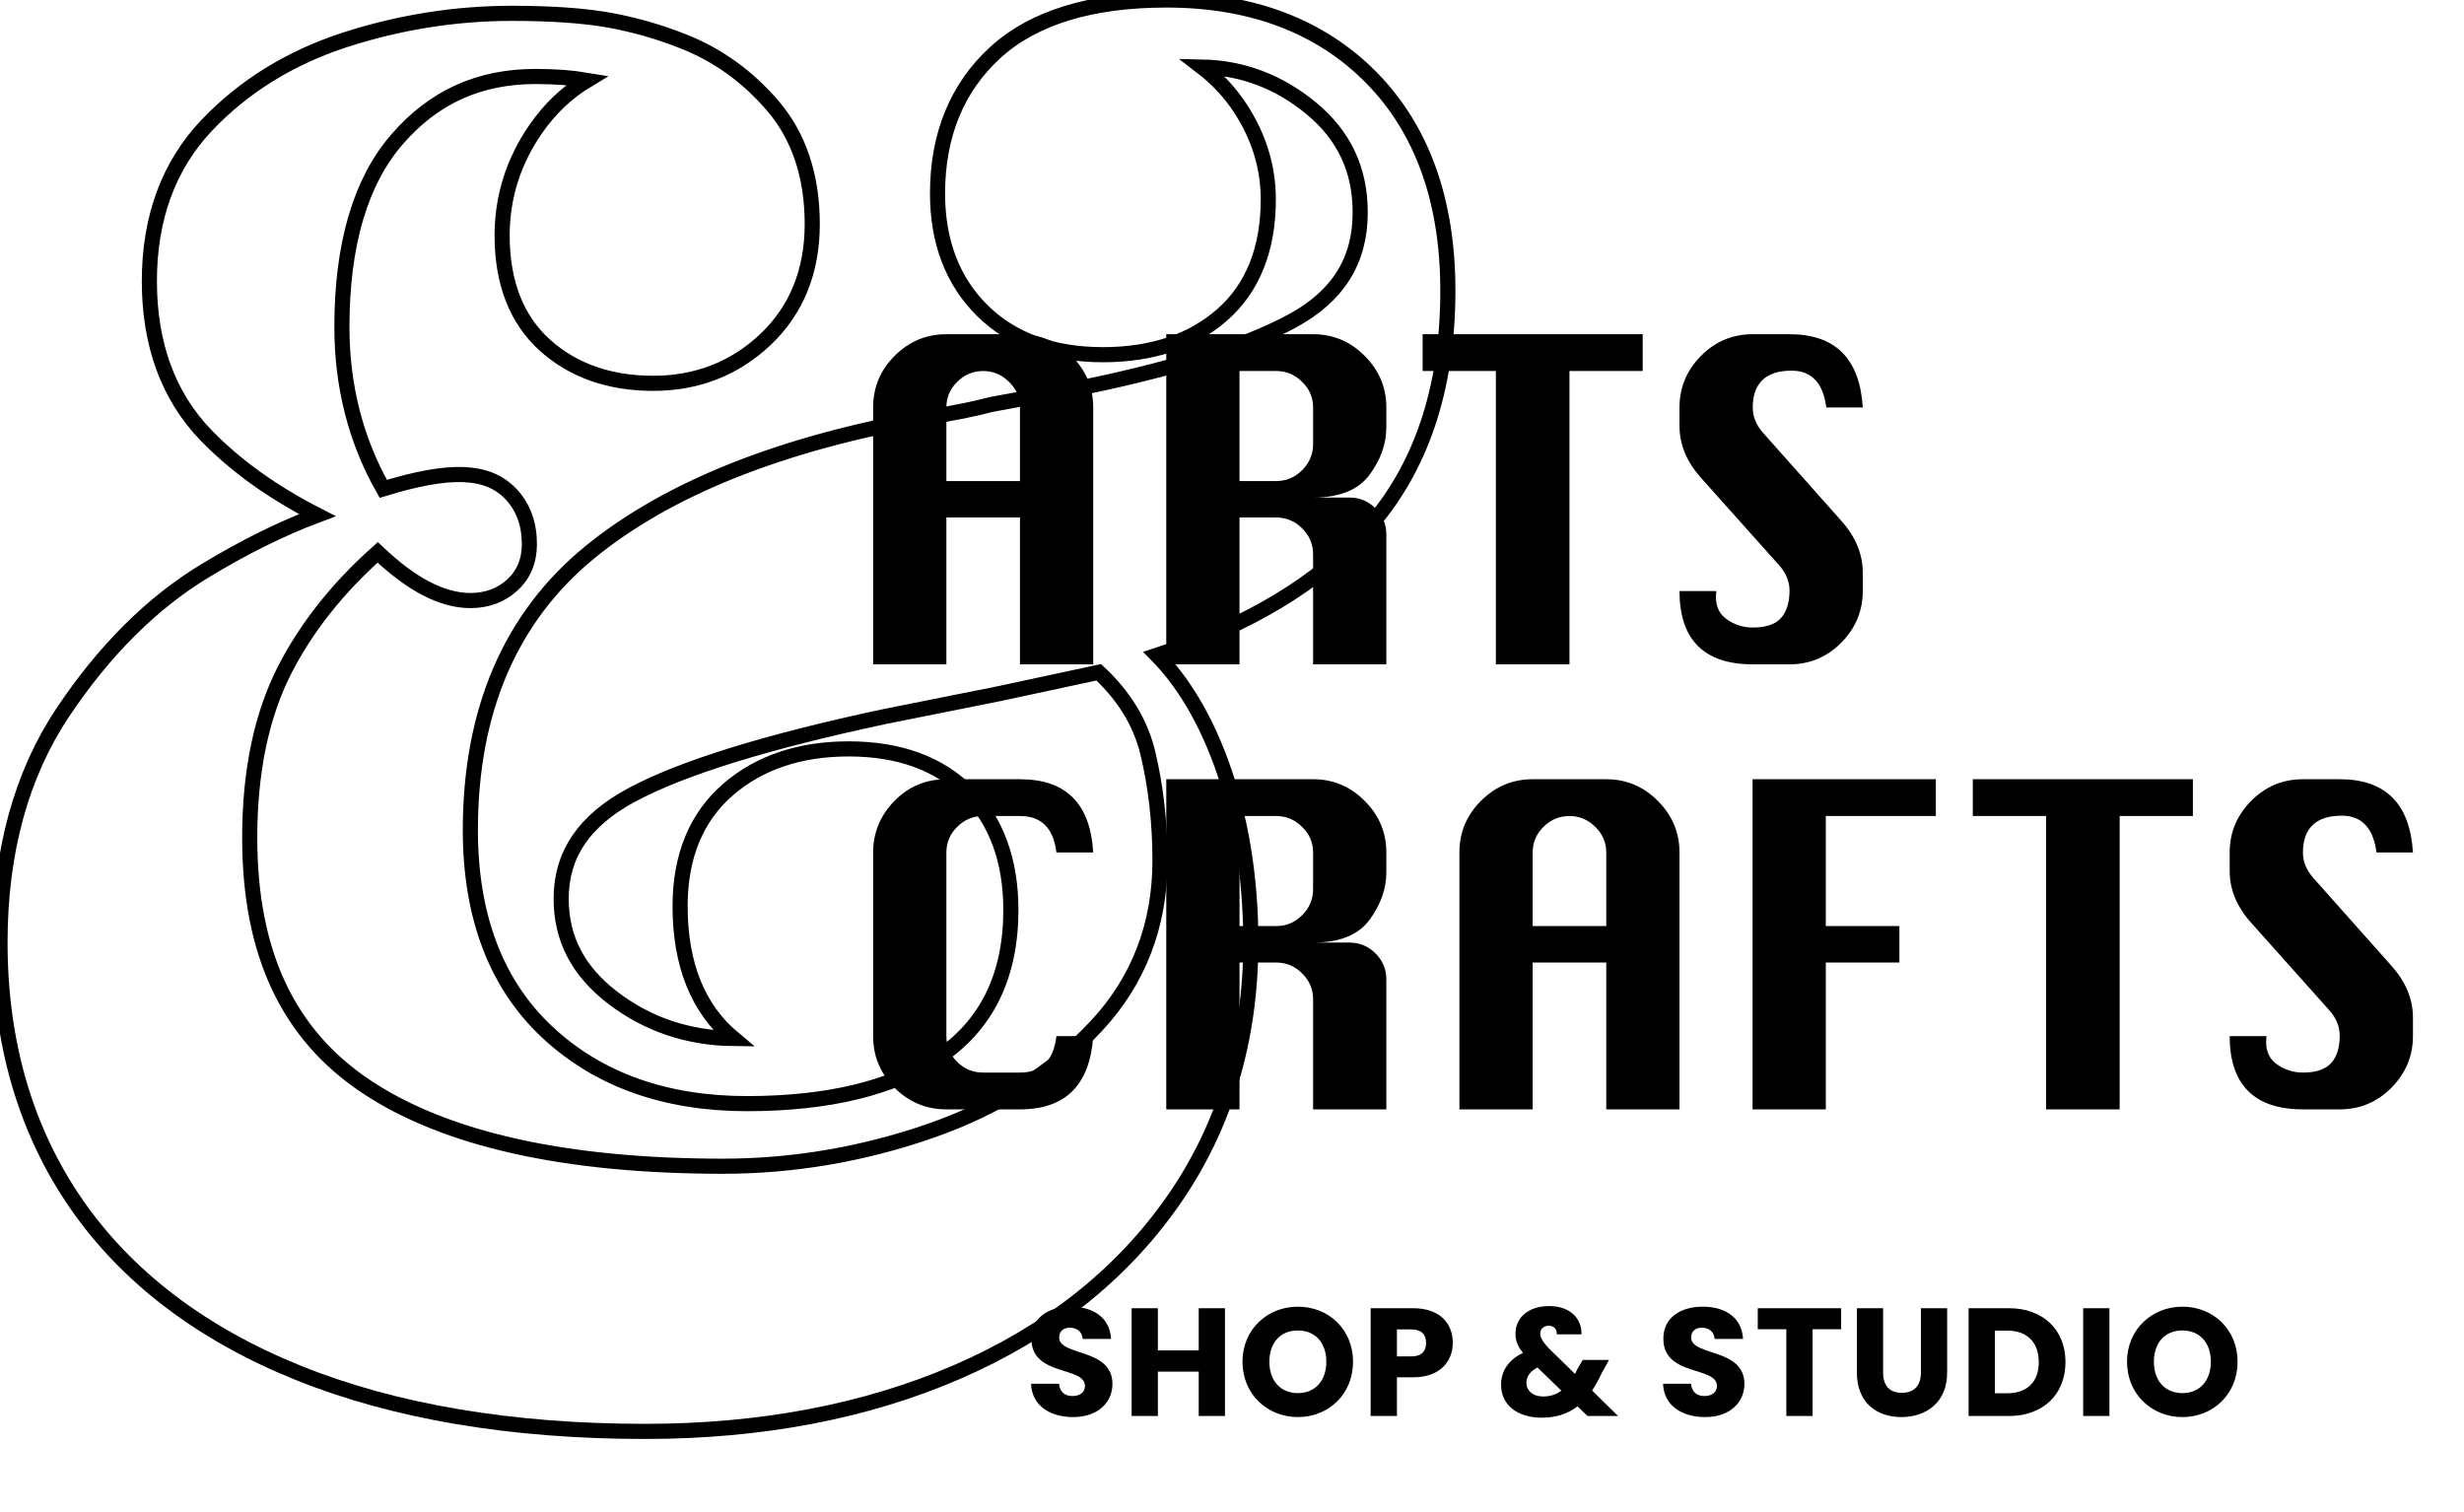 <svg width="163" height="100" viewBox="0 0 163 100" fill="none" xmlns="http://www.w3.org/2000/svg">
<g clip-path="url(#clip0_0_267)">
<path fillRule="evenodd" clipRule="evenodd" d="M90.72 5.136C87.357 1.728 82.797 0 77.165 0C72.176 0 68.371 1.165 65.853 3.464C63.31 5.785 62.02 8.928 62.02 12.804C62.02 15.995 63.017 18.6 64.982 20.544C66.947 22.481 69.632 23.463 72.959 23.463C76.198 23.463 78.85 22.578 80.841 20.833C82.872 19.054 83.901 16.48 83.901 13.182C83.901 11.072 83.284 9.051 82.064 7.179C81.38 6.13 80.526 5.21 79.508 4.431C82.182 4.483 84.616 5.404 86.751 7.172C88.925 8.975 89.98 11.228 89.98 14.064C89.98 17.244 88.511 19.589 85.487 21.23C82.258 22.984 77.204 24.541 70.476 25.855L65.558 26.757C64.677 27.002 63.258 27.291 61.336 27.621C51.685 29.323 44.181 32.317 39.034 36.519C33.779 40.808 31.115 46.994 31.115 54.906C31.115 60.62 32.826 65.116 36.2 68.27C39.556 71.412 44 73.004 49.414 73.004C54.768 73.004 59.03 71.975 62.082 69.945C65.26 67.834 66.871 64.555 66.871 60.2C66.871 56.928 65.911 54.305 64.017 52.402C62.119 50.502 59.47 49.538 56.142 49.538C52.906 49.538 50.219 50.445 48.159 52.23C46.056 54.052 44.99 56.647 44.99 59.947C44.99 63.811 46.176 66.742 48.523 68.699C45.521 68.667 42.833 67.76 40.533 65.998C38.238 64.238 37.123 62.094 37.123 59.443C37.123 56.518 38.644 54.277 41.772 52.594C45.106 50.799 50.751 49.05 58.536 47.396L66.116 45.881L72.683 44.47C74.354 46.021 75.443 47.801 75.922 49.772C76.462 52.005 76.736 54.41 76.736 56.923C76.736 61.19 75.32 64.874 72.525 67.868C69.667 70.933 65.976 73.267 61.558 74.803C57.089 76.357 52.471 77.144 47.837 77.144C37.425 77.144 29.485 75.375 24.241 71.885C19.045 68.429 16.519 63.039 16.519 55.409C16.519 51.045 17.297 47.311 18.833 44.309C20.265 41.511 22.332 38.901 24.985 36.539C27.246 38.681 29.262 39.725 31.124 39.725C32.203 39.725 33.124 39.388 33.862 38.724C34.631 38.034 35.02 37.117 35.02 35.997C35.02 34.662 34.616 33.553 33.816 32.697C32.274 31.053 29.767 30.986 25.356 32.337C23.538 29.136 22.617 25.538 22.617 21.627C22.617 16.176 23.848 11.996 26.273 9.208C28.697 6.417 31.692 5.059 35.432 5.059C36.7 5.059 37.837 5.143 38.836 5.311C37.511 6.109 36.374 7.188 35.436 8.542C33.963 10.671 33.217 13.037 33.217 15.578C33.217 18.702 34.172 21.146 36.057 22.843C37.912 24.509 40.318 25.356 43.212 25.356C46.112 25.356 48.614 24.377 50.65 22.445C52.695 20.501 53.732 17.936 53.732 14.821C53.732 11.661 52.859 9.034 51.138 7.017C49.464 5.054 47.445 3.605 45.143 2.714C43.624 2.11 42.007 1.646 40.333 1.338C38.663 1.036 36.484 0.882 33.857 0.882C30.134 0.882 26.428 1.471 22.839 2.63C19.2 3.809 16.113 5.718 13.663 8.303C11.154 10.952 9.881 14.418 9.881 18.601C9.881 22.79 11.139 26.215 13.619 28.782C15.552 30.784 18.026 32.561 20.99 34.076C18.632 34.96 16.139 36.196 13.548 37.766C10.045 39.889 6.883 43.038 4.154 47.128C1.398 51.257 0 56.377 0 62.342C0 68.981 1.702 74.805 5.058 79.65C8.41 84.491 13.363 88.253 19.782 90.833C26.141 93.389 33.848 94.685 42.686 94.685C50.348 94.685 57.283 93.365 63.299 90.761C69.358 88.14 74.162 84.34 77.577 79.467C81.005 74.577 82.745 68.815 82.745 62.342C82.745 57.965 82.07 53.931 80.741 50.35C79.654 47.43 78.245 45.083 76.539 43.346C82.545 41.382 87.215 38.579 90.437 34.996C93.982 31.053 95.78 25.747 95.78 19.231C95.78 13.286 94.077 8.544 90.72 5.136Z" stroke="black" strokeWidth="0.5"/>
<path d="M57.76 43.945V26.953C57.76 25.626 58.234 24.488 59.181 23.541C60.137 22.585 61.278 22.108 62.605 22.108H67.473C68.8 22.108 69.937 22.585 70.885 23.541C71.84 24.496 72.318 25.634 72.318 26.953V43.945H67.473V34.232H62.605V43.945H57.76ZM62.605 31.821H67.473V26.953C67.473 26.293 67.23 25.728 66.745 25.258C66.267 24.78 65.699 24.542 65.039 24.542C64.372 24.542 63.799 24.78 63.322 25.258C62.844 25.728 62.605 26.293 62.605 26.953V31.821ZM77.152 43.945V22.108H86.865C88.192 22.108 89.329 22.585 90.277 23.541C91.233 24.496 91.71 25.634 91.71 26.953V28.272C91.71 29.357 91.339 30.403 90.596 31.411C89.853 32.412 88.609 32.913 86.865 32.913H89.276C89.944 32.913 90.516 33.152 90.994 33.629C91.472 34.107 91.71 34.679 91.71 35.347V43.945H86.865V36.666C86.865 35.999 86.623 35.426 86.137 34.949C85.66 34.471 85.091 34.232 84.431 34.232H81.997V43.945H77.152ZM81.997 31.821H84.431C85.091 31.821 85.66 31.582 86.137 31.104C86.623 30.619 86.865 30.047 86.865 29.387V26.953C86.865 26.293 86.623 25.728 86.137 25.258C85.66 24.78 85.091 24.542 84.431 24.542H81.997V31.821ZM98.956 43.945V24.542H94.11V22.108H108.669V24.542H103.824V43.945H98.956ZM123.227 26.953H120.816C120.604 25.33 119.838 24.519 118.518 24.519C117.669 24.519 117.028 24.724 116.596 25.133C116.164 25.543 115.948 26.153 115.948 26.964C115.948 27.571 116.187 28.14 116.665 28.67L121.805 34.448C122.753 35.51 123.227 36.651 123.227 37.872V39.1C123.227 40.412 122.753 41.549 121.805 42.512C120.858 43.468 119.716 43.945 118.382 43.945H115.948C114.34 43.945 113.131 43.54 112.32 42.728C111.508 41.917 111.103 40.708 111.103 39.1H113.537C113.522 39.267 113.514 39.4 113.514 39.498C113.514 40.158 113.768 40.658 114.276 40.999C114.784 41.341 115.341 41.511 115.948 41.511C116.812 41.511 117.434 41.303 117.813 40.886C118.192 40.469 118.382 39.862 118.382 39.066C118.382 38.452 118.143 37.883 117.665 37.36L112.524 31.605C111.577 30.551 111.103 29.41 111.103 28.181V26.953C111.103 25.634 111.577 24.496 112.524 23.541C113.472 22.585 114.613 22.108 115.948 22.108H118.382C121.415 22.108 123.03 23.723 123.227 26.953Z" fill="black"/>
<path d="M72.318 68.538C72.106 71.768 70.491 73.383 67.473 73.383H62.605C61.278 73.383 60.137 72.909 59.181 71.961C58.234 71.006 57.76 69.865 57.76 68.538V56.39C57.76 55.086 58.226 53.953 59.159 52.99C60.099 52.027 61.248 51.545 62.605 51.545H67.473C70.521 51.545 72.136 53.16 72.318 56.39H69.884C69.695 54.783 68.891 53.979 67.473 53.979H65.039C64.372 53.979 63.799 54.218 63.322 54.696C62.844 55.166 62.605 55.731 62.605 56.39V68.538C62.605 69.19 62.84 69.755 63.31 70.232C63.788 70.71 64.364 70.949 65.039 70.949H67.473C68.898 70.949 69.702 70.145 69.884 68.538H72.318ZM77.152 73.383V51.545H86.865C88.192 51.545 89.329 52.023 90.277 52.978C91.233 53.934 91.71 55.071 91.71 56.39V57.71C91.71 58.794 91.339 59.84 90.596 60.849C89.853 61.85 88.609 62.35 86.865 62.35H89.276C89.944 62.35 90.516 62.589 90.994 63.067C91.472 63.544 91.71 64.117 91.71 64.784V73.383H86.865V66.104C86.865 65.436 86.623 64.864 86.137 64.386C85.66 63.908 85.091 63.67 84.431 63.67H81.997V73.383H77.152ZM81.997 61.258H84.431C85.091 61.258 85.66 61.02 86.137 60.542C86.623 60.056 86.865 59.484 86.865 58.824V56.39C86.865 55.731 86.623 55.166 86.137 54.696C85.66 54.218 85.091 53.979 84.431 53.979H81.997V61.258ZM96.544 73.383V56.39C96.544 55.063 97.018 53.926 97.966 52.978C98.921 52.023 100.063 51.545 101.39 51.545H106.258C107.584 51.545 108.722 52.023 109.67 52.978C110.625 53.934 111.103 55.071 111.103 56.39V73.383H106.258V63.67H101.39V73.383H96.544ZM101.39 61.258H106.258V56.39C106.258 55.731 106.015 55.166 105.53 54.696C105.052 54.218 104.483 53.979 103.824 53.979C103.156 53.979 102.584 54.218 102.106 54.696C101.628 55.166 101.39 55.731 101.39 56.39V61.258ZM115.937 73.383V51.545H128.061V53.979H120.782V61.258H125.65V63.67H120.782V73.383H115.937ZM135.352 73.383V53.979H130.506V51.545H145.065V53.979H140.22V73.383H135.352ZM159.623 56.39H157.212C157 54.768 156.234 53.956 154.915 53.956C154.065 53.956 153.425 54.161 152.992 54.571C152.56 54.98 152.344 55.59 152.344 56.402C152.344 57.008 152.583 57.577 153.061 58.108L158.202 63.886C159.149 64.947 159.623 66.088 159.623 67.309V68.538C159.623 69.849 159.149 70.987 158.202 71.95C157.254 72.905 156.113 73.383 154.778 73.383H152.344C150.737 73.383 149.527 72.977 148.716 72.166C147.905 71.355 147.499 70.145 147.499 68.538H149.933C149.918 68.704 149.91 68.837 149.91 68.936C149.91 69.595 150.164 70.096 150.672 70.437C151.18 70.778 151.737 70.949 152.344 70.949C153.209 70.949 153.83 70.74 154.209 70.323C154.589 69.906 154.778 69.3 154.778 68.504C154.778 67.889 154.539 67.321 154.062 66.797L148.921 61.042C147.973 59.988 147.499 58.847 147.499 57.619V56.39C147.499 55.071 147.973 53.934 148.921 52.978C149.868 52.023 151.01 51.545 152.344 51.545H154.778C157.811 51.545 159.426 53.16 159.623 56.39Z" fill="black"/>
<path d="M73.591 91.544C73.591 89.157 70.067 89.716 70.067 88.477C70.067 88.03 70.382 87.817 70.798 87.827C71.265 87.837 71.59 88.111 71.621 88.568H73.5C73.429 87.207 72.382 86.435 70.829 86.435C69.336 86.435 68.229 87.187 68.229 88.538C68.208 91.067 71.773 90.356 71.773 91.676C71.773 92.092 71.448 92.346 70.94 92.346C70.453 92.346 70.108 92.082 70.057 91.534H68.208C68.259 92.976 69.457 93.738 70.991 93.738C72.657 93.738 73.591 92.742 73.591 91.544ZM79.298 93.666H81.035V86.537H79.298V89.33H76.597V86.537H74.86V93.666H76.597V90.731H79.298V93.666ZM89.507 90.081C89.507 87.938 87.892 86.435 85.861 86.435C83.84 86.435 82.194 87.938 82.194 90.081C82.194 92.224 83.84 93.738 85.861 93.738C87.882 93.738 89.507 92.224 89.507 90.081ZM83.972 90.081C83.972 88.812 84.703 88.009 85.861 88.009C86.998 88.009 87.74 88.812 87.74 90.081C87.74 91.331 86.998 92.153 85.861 92.153C84.703 92.153 83.972 91.331 83.972 90.081ZM92.41 89.726V87.938H93.354C94.045 87.938 94.339 88.284 94.339 88.832C94.339 89.38 94.045 89.726 93.354 89.726H92.41ZM96.106 88.832C96.106 87.522 95.233 86.537 93.486 86.537H90.673V93.666H92.41V91.107H93.486C95.304 91.107 96.106 90.01 96.106 88.832ZM104.621 88.263C104.651 87.278 103.93 86.395 102.478 86.395C101.056 86.395 100.254 87.207 100.254 88.213C100.254 88.67 100.386 89.055 100.751 89.492C99.766 89.96 99.299 90.721 99.299 91.595C99.299 92.915 100.345 93.778 102 93.778C102.935 93.778 103.707 93.524 104.357 93.027L105.017 93.666H107.038L105.322 91.981C105.545 91.645 105.758 91.27 105.951 90.843L106.439 89.96H104.702L104.326 90.599C104.286 90.701 104.235 90.792 104.194 90.884L102.457 89.188C102.082 88.791 101.889 88.497 101.889 88.202C101.889 87.898 102.132 87.695 102.457 87.695C102.762 87.695 102.996 87.877 102.986 88.263H104.621ZM102.082 92.377C101.391 92.377 100.975 91.97 100.975 91.473C100.975 91.067 101.218 90.711 101.706 90.457L103.29 91.991C102.945 92.245 102.549 92.377 102.082 92.377ZM115.398 91.544C115.398 89.157 111.874 89.716 111.874 88.477C111.874 88.03 112.189 87.817 112.605 87.827C113.072 87.837 113.397 88.111 113.428 88.568H115.307C115.236 87.207 114.19 86.435 112.636 86.435C111.143 86.435 110.036 87.187 110.036 88.538C110.015 91.067 113.58 90.356 113.58 91.676C113.58 92.092 113.255 92.346 112.747 92.346C112.26 92.346 111.915 92.082 111.864 91.534H110.015C110.066 92.976 111.265 93.738 112.798 93.738C114.464 93.738 115.398 92.742 115.398 91.544ZM116.281 87.928H118.17V93.666H119.907V87.928H121.796V86.537H116.281V87.928ZM122.837 90.792C122.837 92.763 124.127 93.738 125.782 93.738C127.428 93.738 128.809 92.763 128.809 90.792V86.537H127.072V90.802C127.072 91.645 126.635 92.133 125.813 92.133C124.99 92.133 124.574 91.645 124.574 90.802V86.537H122.837V90.792ZM132.9 86.537H130.228V93.666H132.9C135.175 93.666 136.637 92.214 136.637 90.102C136.637 87.979 135.175 86.537 132.9 86.537ZM131.965 92.163V88.02H132.788C134.098 88.02 134.87 88.791 134.87 90.102C134.87 91.412 134.098 92.163 132.788 92.163H131.965ZM137.808 93.666H139.544V86.537H137.808V93.666ZM148.021 90.081C148.021 87.938 146.406 86.435 144.375 86.435C142.354 86.435 140.708 87.938 140.708 90.081C140.708 92.224 142.354 93.738 144.375 93.738C146.396 93.738 148.021 92.224 148.021 90.081ZM142.486 90.081C142.486 88.812 143.217 88.009 144.375 88.009C145.512 88.009 146.254 88.812 146.254 90.081C146.254 91.331 145.512 92.153 144.375 92.153C143.217 92.153 142.486 91.331 142.486 90.081Z" fill="black"/>
</g>
<defs>
<clipPath id="clip0_0_267">
<rect width="162.326" height="99.666" fill="white"/>
</clipPath>
</defs>
</svg>
